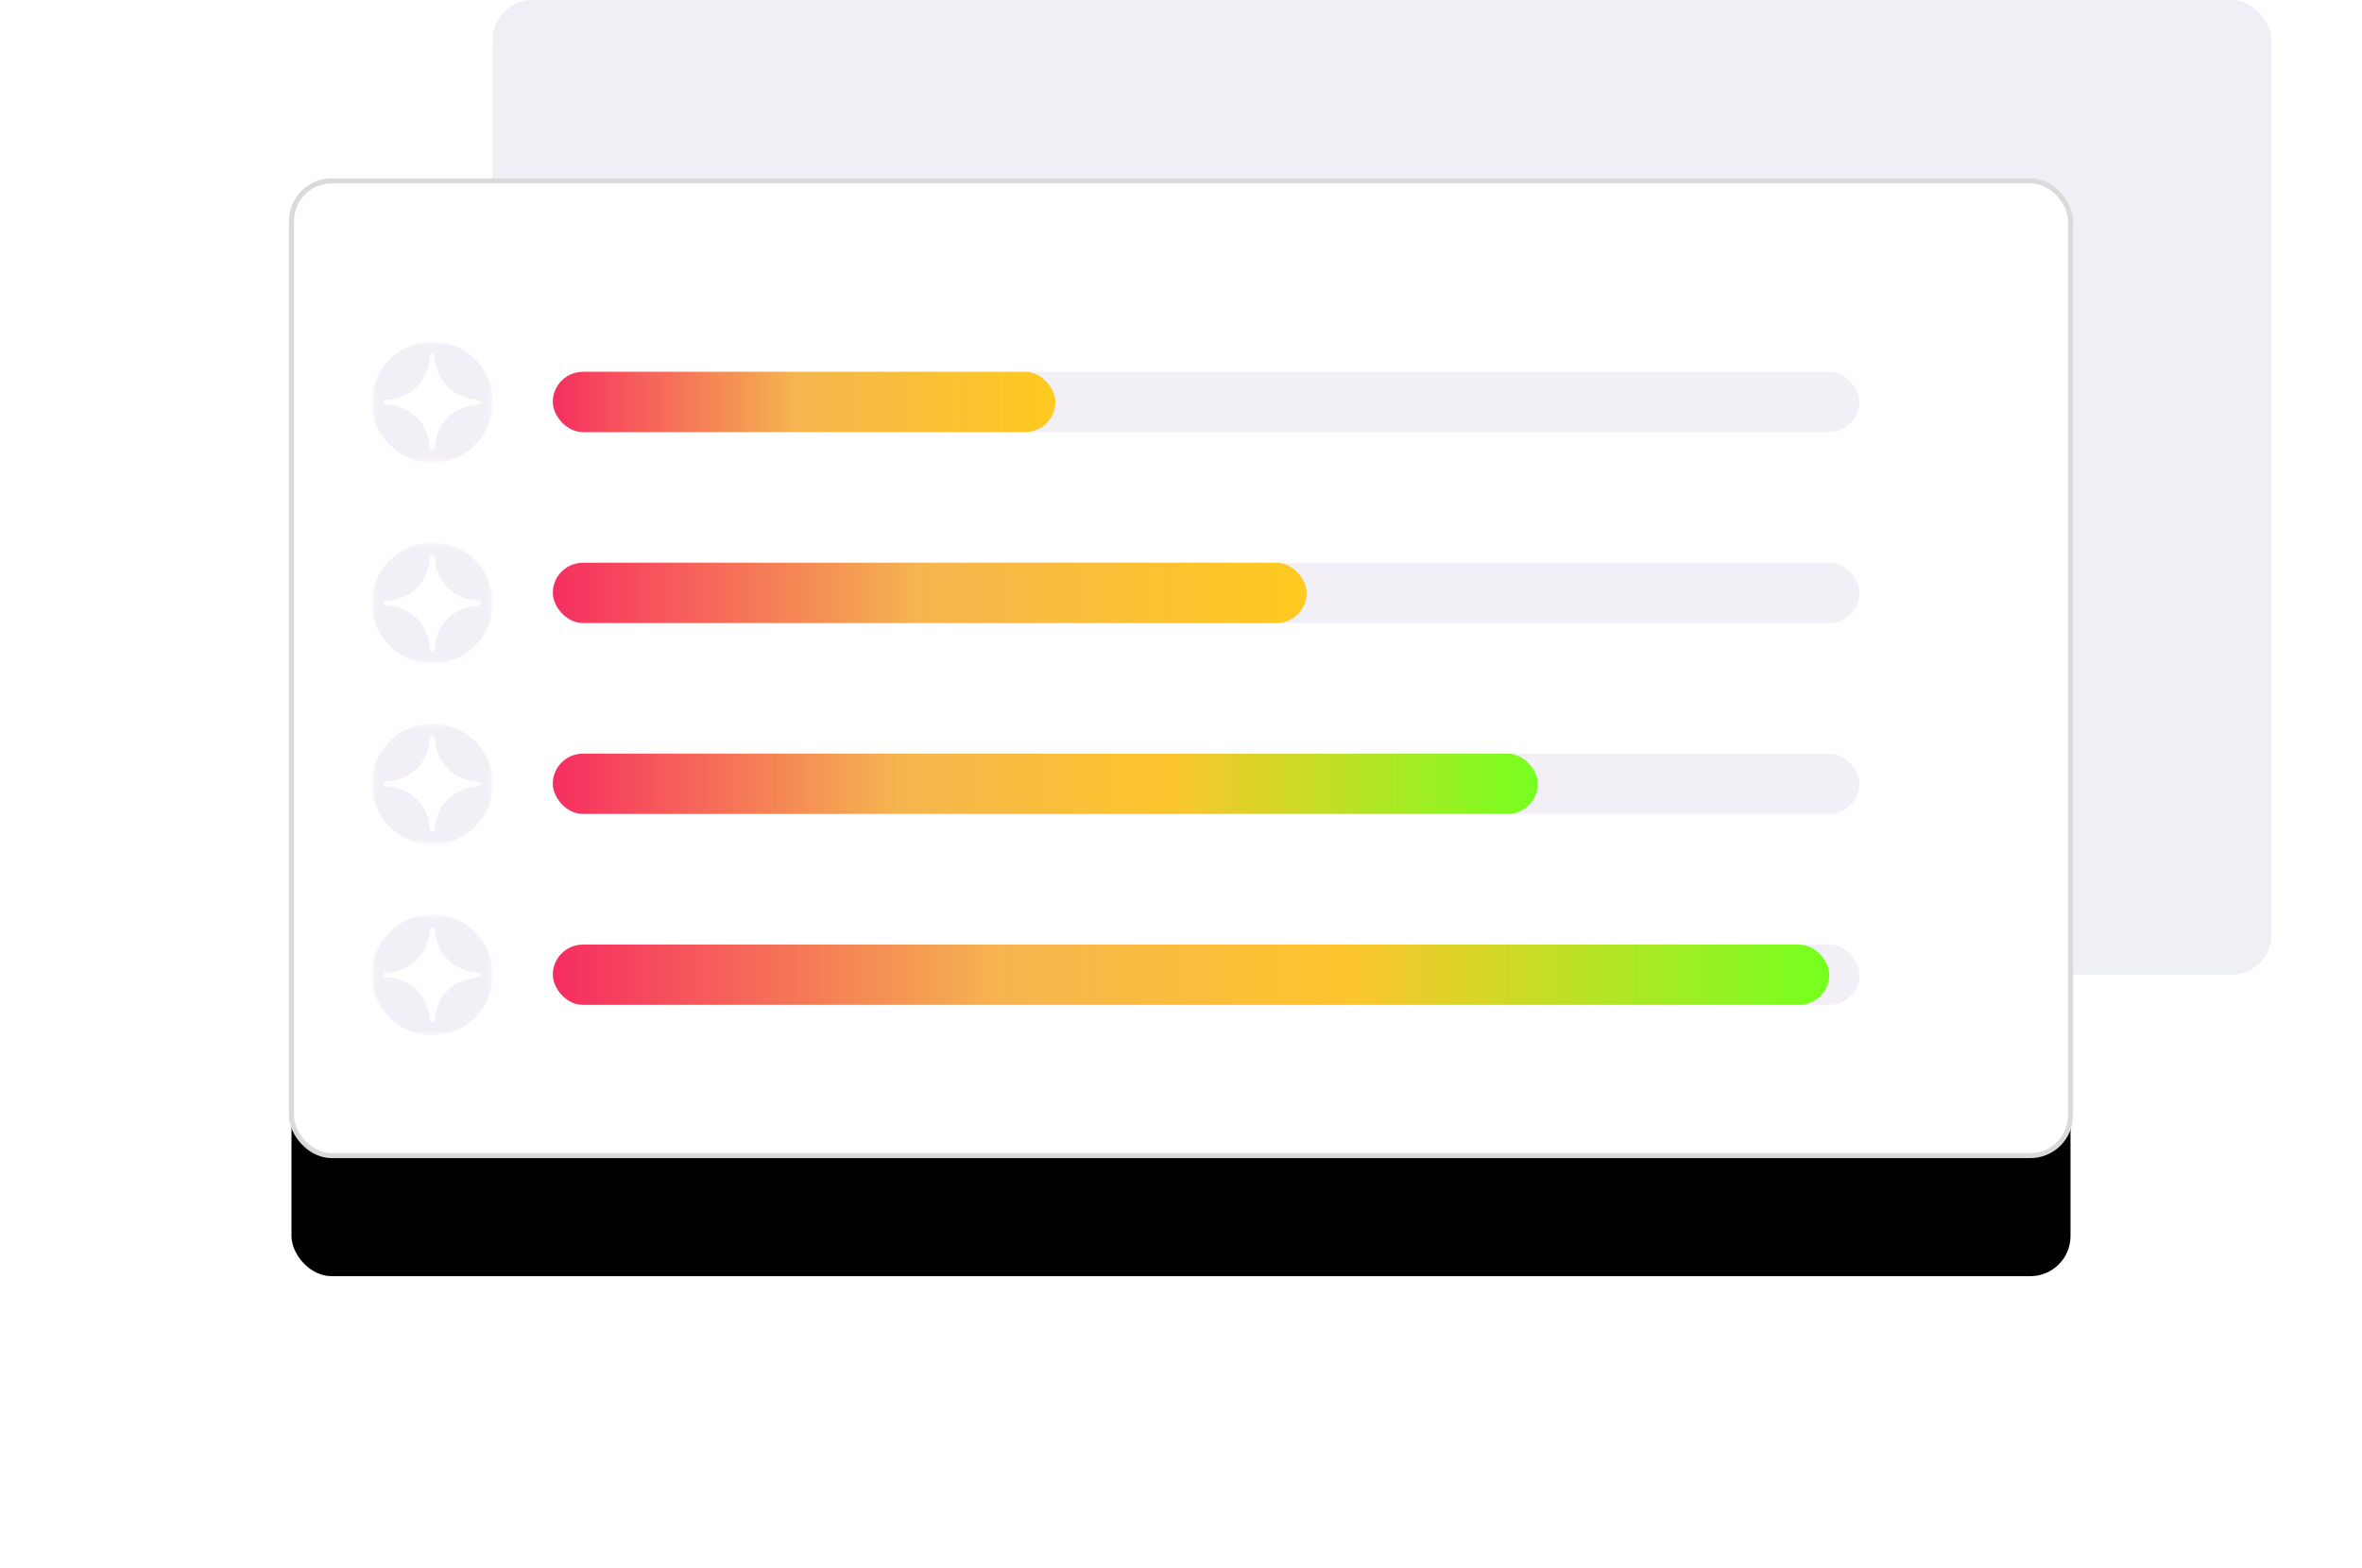 <?xml version="1.0" encoding="UTF-8"?>
<svg width="235px" height="156px" viewBox="0 0 235 156" version="1.1" xmlns="http://www.w3.org/2000/svg" xmlns:xlink="http://www.w3.org/1999/xlink">
    <!-- Generator: sketchtool 60 (101010) - https://sketch.com -->
    <title>61352DF7-727A-4D63-910E-C95848011A55</title>
    <desc>Created with sketchtool.</desc>
    <defs>
        <rect id="path-1" x="0" y="18" width="177" height="97" rx="4"></rect>
        <filter x="-28.1%" y="-38.9%" width="156.2%" height="202.6%" filterUnits="objectBoundingBox" id="filter-2">
            <feMorphology radius="0.25" operator="dilate" in="SourceAlpha" result="shadowSpreadOuter1"></feMorphology>
            <feOffset dx="0" dy="12" in="shadowSpreadOuter1" result="shadowOffsetOuter1"></feOffset>
            <feGaussianBlur stdDeviation="14.5" in="shadowOffsetOuter1" result="shadowBlurOuter1"></feGaussianBlur>
            <feComposite in="shadowBlurOuter1" in2="SourceAlpha" operator="out" result="shadowBlurOuter1"></feComposite>
            <feColorMatrix values="0 0 0 0 0   0 0 0 0 0   0 0 0 0 0  0 0 0 0.058 0" type="matrix" in="shadowBlurOuter1"></feColorMatrix>
        </filter>
        <linearGradient x1="99.826%" y1="100%" x2="0%" y2="100%" id="linearGradient-3">
            <stop stop-color="#FFCA1F" offset="0%"></stop>
            <stop stop-color="#F5B54F" offset="51.209%"></stop>
            <stop stop-color="#F62E61" offset="100%"></stop>
        </linearGradient>
        <linearGradient x1="99.826%" y1="100%" x2="0%" y2="100%" id="linearGradient-4">
            <stop stop-color="#FFCA1F" offset="0%"></stop>
            <stop stop-color="#F5B54F" offset="51.209%"></stop>
            <stop stop-color="#F62E61" offset="100%"></stop>
        </linearGradient>
        <linearGradient x1="100%" y1="100%" x2="0%" y2="100%" id="linearGradient-5">
            <stop stop-color="#76FF1F" offset="0%"></stop>
            <stop stop-color="#FCC52C" offset="37.442%"></stop>
            <stop stop-color="#F5B54F" offset="65.073%"></stop>
            <stop stop-color="#F62E61" offset="100%"></stop>
        </linearGradient>
        <linearGradient x1="100%" y1="100%" x2="0%" y2="100%" id="linearGradient-6">
            <stop stop-color="#76FF1F" offset="0%"></stop>
            <stop stop-color="#FCC52C" offset="37.442%"></stop>
            <stop stop-color="#F5B54F" offset="65.073%"></stop>
            <stop stop-color="#F62E61" offset="100%"></stop>
        </linearGradient>
        <polygon id="path-7" points="0 0.022 12.022 0.022 12.022 12.03 0 12.03"></polygon>
        <polygon id="path-9" points="0 0.022 12.022 0.022 12.022 12.03 0 12.03"></polygon>
        <polygon id="path-11" points="0 0.022 12.022 0.022 12.022 12.03 0 12.03"></polygon>
        <polygon id="path-13" points="0 0.022 12.022 0.022 12.022 12.03 0 12.03"></polygon>
    </defs>
    <g id="Page-2" stroke="none" stroke-width="1" fill="none" fill-rule="evenodd">
        <g id="14.3-Home" transform="translate(-538, -2703)">
            <g id="::-Career-AI-Visor-::" transform="translate(0, 2047)">
                <g id="Group-8-Copy" transform="translate(567, 656)">
                    <rect id="Rectangle" fill="#EFF0F5" x="20" y="0" width="177" height="97" rx="4"></rect>
                    <g id="Rectangle-Copy-4">
                        <use fill="black" fill-opacity="1" filter="url(#filter-2)" xlink:href="#path-1"></use>
                        <use stroke="#DADADA" stroke-width="0.5" fill="#FFFFFF" fill-rule="evenodd" xlink:href="#path-1"></use>
                    </g>
                    <g id="Group-5" transform="translate(26, 37)">
                        <rect id="Rectangle" fill="#E6E0F1" opacity="0.5" x="0" y="0" width="130" height="6" rx="3"></rect>
                        <rect id="Rectangle-Copy-2" fill="url(#linearGradient-3)" x="0" y="0" width="50" height="6" rx="3"></rect>
                        <rect id="Rectangle-Copy-6" fill="#E6E0F1" opacity="0.5" x="0" y="19" width="130" height="6" rx="3"></rect>
                        <rect id="Rectangle-Copy-5" fill="url(#linearGradient-4)" x="0" y="19" width="75" height="6" rx="3"></rect>
                        <rect id="Rectangle-Copy-8" fill="#E6E0F1" opacity="0.5" x="0" y="38" width="130" height="6" rx="3"></rect>
                        <rect id="Rectangle-Copy-7" fill="url(#linearGradient-5)" x="0" y="38" width="98" height="6" rx="3"></rect>
                        <rect id="Rectangle-Copy-10" fill="#E6E0F1" opacity="0.5" x="0" y="57" width="130" height="6" rx="3"></rect>
                        <rect id="Rectangle-Copy-9" fill="url(#linearGradient-6)" x="0" y="57" width="127" height="6" rx="3"></rect>
                    </g>
                    <g id="Group-3" transform="translate(8, 34)">
                        <mask id="mask-8" fill="white">
                            <use xlink:href="#path-7"></use>
                        </mask>
                        <g id="Clip-2"></g>
                        <path d="M12.022,6.011 C12.022,9.33 9.369,11.981 6.098,12.029 C2.768,12.078 -0.019,9.338 -2.16927817e-05,6.03 C0.02,2.669 2.666,0.017 6.043,0.022 C9.369,0.026 12.022,2.683 12.022,6.011" id="Fill-1" fill="#F2EFF7" mask="url(#mask-8)"></path>
                        <path d="M10.889,6.111 C10.892,6.058 10.894,6.004 10.897,5.951 C10.765,5.892 10.638,5.791 10.503,5.781 C8.118,5.595 6.452,3.938 6.251,1.559 C6.24,1.428 6.112,1.212 6.019,1.201 C5.768,1.171 5.78,1.399 5.767,1.582 C5.603,3.898 3.89,5.61 1.576,5.771 C1.395,5.784 1.175,5.766 1.178,6.022 C1.18,6.278 1.401,6.255 1.581,6.267 C3.505,6.402 5.092,7.657 5.599,9.471 C5.699,9.826 5.7,10.208 5.781,10.57 C5.805,10.678 5.942,10.762 6.028,10.857 C6.105,10.766 6.187,10.679 6.254,10.582 C6.277,10.549 6.257,10.488 6.261,10.44 C6.429,8.629 7.332,7.324 9.006,6.605 C9.469,6.405 10.006,6.377 10.507,6.26 C10.639,6.23 10.762,6.162 10.889,6.111" id="Path" fill="#FFFFFF" mask="url(#mask-8)"></path>
                    </g>
                    <g id="Group-3-Copy" transform="translate(8, 54)">
                        <mask id="mask-10" fill="white">
                            <use xlink:href="#path-9"></use>
                        </mask>
                        <g id="Clip-2"></g>
                        <path d="M12.022,6.011 C12.022,9.33 9.369,11.981 6.098,12.029 C2.768,12.078 -0.019,9.338 -2.16927817e-05,6.03 C0.02,2.669 2.666,0.017 6.043,0.022 C9.369,0.026 12.022,2.683 12.022,6.011" id="Fill-1" fill="#F2EFF7" mask="url(#mask-10)"></path>
                        <path d="M10.889,6.111 C10.892,6.058 10.894,6.004 10.897,5.951 C10.765,5.892 10.638,5.791 10.503,5.781 C8.118,5.595 6.452,3.938 6.251,1.559 C6.24,1.428 6.112,1.212 6.019,1.201 C5.768,1.171 5.78,1.399 5.767,1.582 C5.603,3.898 3.89,5.61 1.576,5.771 C1.395,5.784 1.175,5.766 1.178,6.022 C1.18,6.278 1.401,6.255 1.581,6.267 C3.505,6.402 5.092,7.657 5.599,9.471 C5.699,9.826 5.7,10.208 5.781,10.57 C5.805,10.678 5.942,10.762 6.028,10.857 C6.105,10.766 6.187,10.679 6.254,10.582 C6.277,10.549 6.257,10.488 6.261,10.44 C6.429,8.629 7.332,7.324 9.006,6.605 C9.469,6.405 10.006,6.377 10.507,6.26 C10.639,6.23 10.762,6.162 10.889,6.111" id="Path" fill="#FFFFFF" mask="url(#mask-10)"></path>
                    </g>
                    <g id="Group-3-Copy-2" transform="translate(8, 72)">
                        <mask id="mask-12" fill="white">
                            <use xlink:href="#path-11"></use>
                        </mask>
                        <g id="Clip-2"></g>
                        <path d="M12.022,6.011 C12.022,9.33 9.369,11.981 6.098,12.029 C2.768,12.078 -0.019,9.338 -2.16927817e-05,6.03 C0.02,2.669 2.666,0.017 6.043,0.022 C9.369,0.026 12.022,2.683 12.022,6.011" id="Fill-1" fill="#F2EFF7" mask="url(#mask-12)"></path>
                        <path d="M10.889,6.111 C10.892,6.058 10.894,6.004 10.897,5.951 C10.765,5.892 10.638,5.791 10.503,5.781 C8.118,5.595 6.452,3.938 6.251,1.559 C6.24,1.428 6.112,1.212 6.019,1.201 C5.768,1.171 5.78,1.399 5.767,1.582 C5.603,3.898 3.89,5.61 1.576,5.771 C1.395,5.784 1.175,5.766 1.178,6.022 C1.18,6.278 1.401,6.255 1.581,6.267 C3.505,6.402 5.092,7.657 5.599,9.471 C5.699,9.826 5.7,10.208 5.781,10.57 C5.805,10.678 5.942,10.762 6.028,10.857 C6.105,10.766 6.187,10.679 6.254,10.582 C6.277,10.549 6.257,10.488 6.261,10.44 C6.429,8.629 7.332,7.324 9.006,6.605 C9.469,6.405 10.006,6.377 10.507,6.26 C10.639,6.23 10.762,6.162 10.889,6.111" id="Path" fill="#FFFFFF" mask="url(#mask-12)"></path>
                    </g>
                    <g id="Group-3-Copy-3" transform="translate(8, 91)">
                        <mask id="mask-14" fill="white">
                            <use xlink:href="#path-13"></use>
                        </mask>
                        <g id="Clip-2"></g>
                        <path d="M12.022,6.011 C12.022,9.33 9.369,11.981 6.098,12.029 C2.768,12.078 -0.019,9.338 -2.16927817e-05,6.03 C0.02,2.669 2.666,0.017 6.043,0.022 C9.369,0.026 12.022,2.683 12.022,6.011" id="Fill-1" fill="#F2EFF7" mask="url(#mask-14)"></path>
                        <path d="M10.889,6.111 C10.892,6.058 10.894,6.004 10.897,5.951 C10.765,5.892 10.638,5.791 10.503,5.781 C8.118,5.595 6.452,3.938 6.251,1.559 C6.24,1.428 6.112,1.212 6.019,1.201 C5.768,1.171 5.78,1.399 5.767,1.582 C5.603,3.898 3.89,5.61 1.576,5.771 C1.395,5.784 1.175,5.766 1.178,6.022 C1.18,6.278 1.401,6.255 1.581,6.267 C3.505,6.402 5.092,7.657 5.599,9.471 C5.699,9.826 5.7,10.208 5.781,10.57 C5.805,10.678 5.942,10.762 6.028,10.857 C6.105,10.766 6.187,10.679 6.254,10.582 C6.277,10.549 6.257,10.488 6.261,10.44 C6.429,8.629 7.332,7.324 9.006,6.605 C9.469,6.405 10.006,6.377 10.507,6.26 C10.639,6.23 10.762,6.162 10.889,6.111" id="Path" fill="#FFFFFF" mask="url(#mask-14)"></path>
                    </g>
                </g>
            </g>
        </g>
    </g>
</svg>